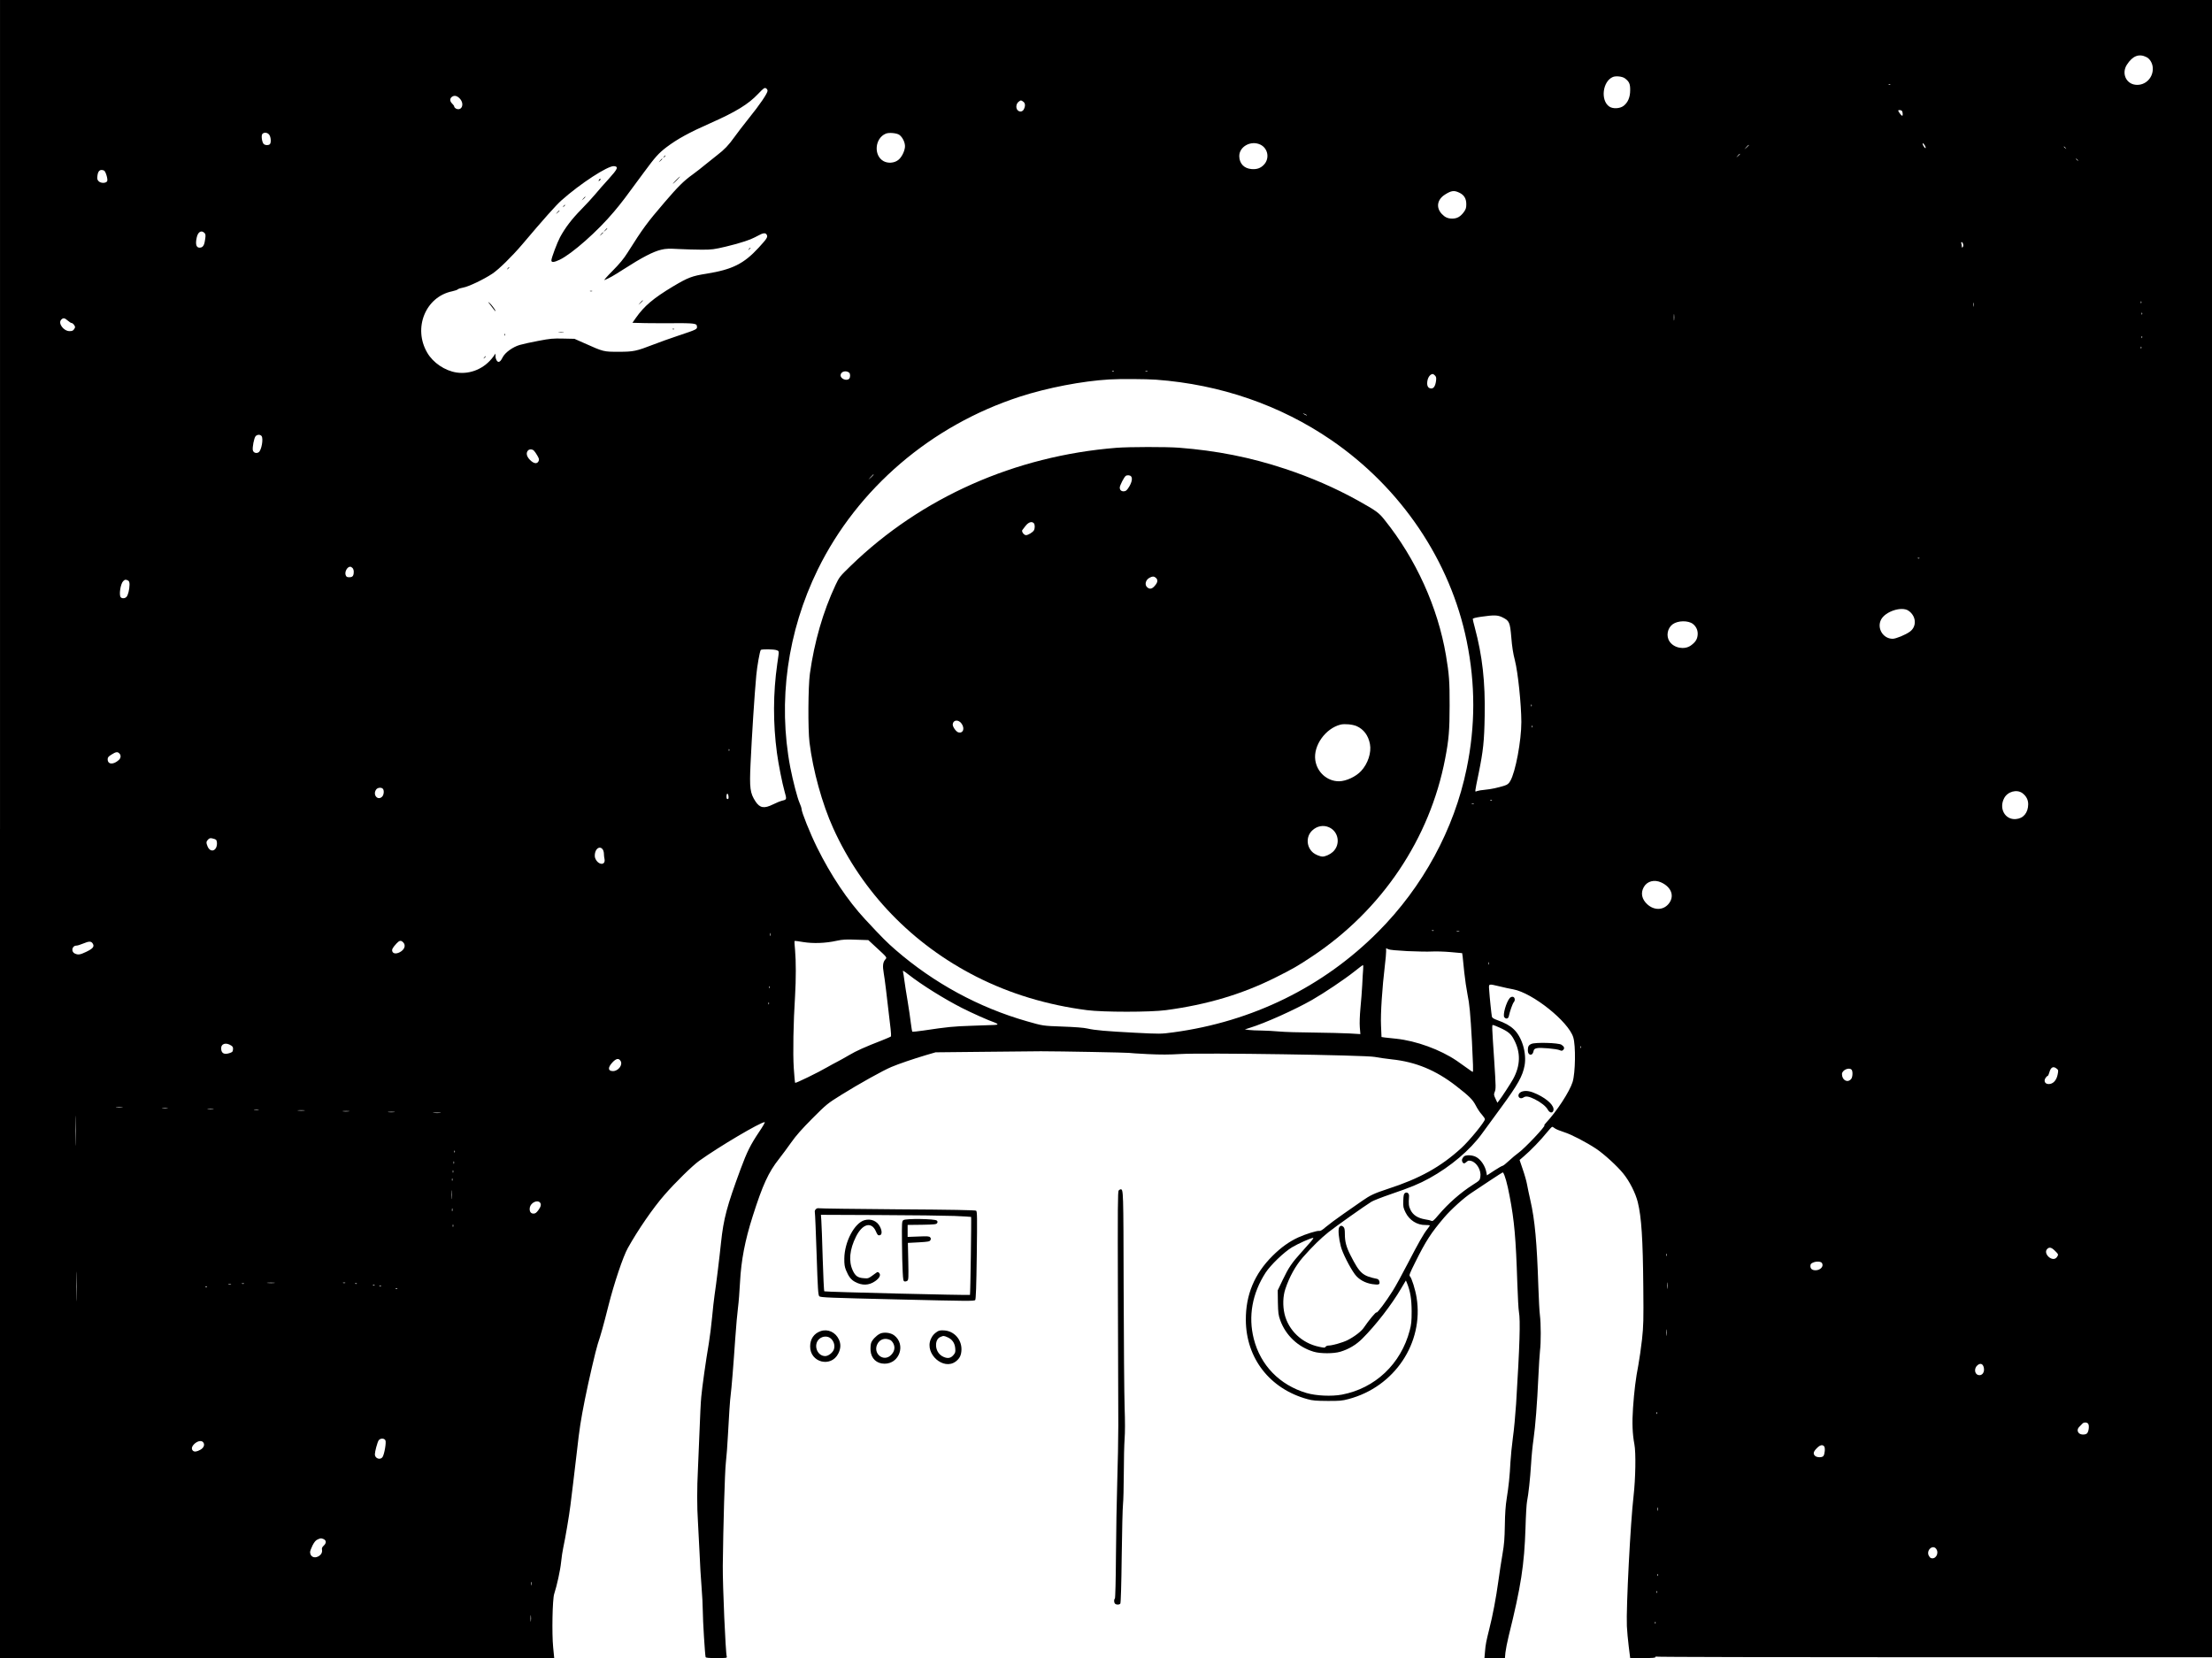 <?xml version="1.0" standalone="no"?>
<!DOCTYPE svg PUBLIC "-//W3C//DTD SVG 20010904//EN"
 "http://www.w3.org/TR/2001/REC-SVG-20010904/DTD/svg10.dtd">
<svg version="1.0" xmlns="http://www.w3.org/2000/svg"
 width="2732pt" height="2048pt" viewBox="0 0 2732 2048"
 preserveAspectRatio="xMidYMid meet">

<g transform="translate(0,2048) scale(0.1,-0.1)"
fill="#000000" stroke="none">
<path d="M0 10240 l0 -10240 3423 0 3422 0 -13 133 c-17 169 -9 597 13 660 33
101 75 291 85 392 6 61 18 139 26 175 27 124 73 396 89 525 8 72 24 200 35
285 10 85 31 256 45 380 33 294 47 381 99 645 46 230 134 608 159 685 36 107
71 231 131 470 71 281 181 609 241 716 126 225 309 491 451 654 136 156 345
361 430 422 249 178 757 478 809 478 7 0 -24 -55 -70 -122 -105 -157 -148
-242 -228 -458 -170 -461 -210 -610 -242 -910 -19 -185 -60 -518 -80 -650 -8
-52 -21 -174 -30 -270 -9 -96 -27 -240 -40 -320 -38 -222 -83 -543 -94 -665
-6 -60 -15 -247 -21 -415 -6 -168 -15 -384 -20 -480 -12 -228 -12 -466 0 -643
5 -78 14 -252 20 -387 5 -135 17 -326 25 -425 8 -99 15 -231 15 -292 0 -113
27 -547 35 -571 3 -9 40 -12 135 -12 120 0 131 1 126 18 -15 49 -51 875 -49
1122 5 474 25 1170 38 1275 8 72 20 220 25 330 11 217 27 462 35 510 8 52 35
380 55 680 11 160 27 337 35 395 8 58 19 200 25 315 14 268 61 513 156 811
123 387 195 545 326 710 38 49 107 141 151 204 59 84 130 164 261 296 176 176
186 184 356 290 218 136 518 303 619 345 95 40 269 99 426 146 l120 35 580 6
c319 4 643 7 720 7 232 0 1075 -16 1088 -20 7 -2 111 -9 232 -15 162 -8 269
-7 405 1 269 17 2289 -13 2400 -36 41 -8 135 -22 210 -30 295 -31 543 -134
791 -326 167 -130 207 -170 245 -242 20 -40 54 -91 76 -114 21 -24 38 -49 38
-57 0 -31 -192 -266 -292 -357 -254 -232 -513 -376 -908 -504 -167 -55 -218
-79 -315 -147 -38 -27 -142 -99 -230 -160 -88 -61 -187 -135 -221 -164 -42
-37 -67 -51 -80 -48 -24 6 -166 -38 -259 -80 -113 -52 -213 -124 -316 -226
-226 -224 -334 -483 -332 -795 3 -473 297 -850 761 -977 64 -18 106 -21 247
-22 148 -1 182 2 260 23 567 149 932 693 841 1254 -16 99 -60 240 -82 262 -13
12 -4 35 67 177 130 262 195 361 354 548 86 101 246 246 340 307 39 25 141 93
227 151 87 58 159 104 161 101 23 -32 53 -139 82 -294 58 -303 77 -515 95
-1075 6 -168 14 -327 20 -355 19 -106 10 -407 -35 -1135 -9 -135 -26 -324 -40
-420 -13 -96 -26 -231 -30 -300 -8 -167 -22 -299 -46 -449 -14 -88 -21 -184
-23 -330 -3 -167 -8 -235 -29 -356 -14 -82 -38 -235 -52 -340 -27 -199 -70
-425 -111 -585 -38 -153 -46 -190 -53 -278 l-7 -82 127 0 126 0 6 68 c4 37 22
130 41 207 152 612 192 876 207 1330 4 154 13 303 19 330 17 84 39 281 50 462
5 94 19 232 30 306 23 160 45 440 60 772 6 132 15 276 20 320 13 102 12 336
-1 440 -6 44 -14 199 -19 345 -18 554 -43 831 -99 1075 -16 72 -35 159 -41
195 -6 36 -29 118 -52 184 l-40 118 53 46 c79 66 214 206 282 292 33 41 64 74
69 72 5 -1 22 -11 36 -22 15 -10 65 -30 112 -45 87 -27 271 -123 395 -205 98
-66 261 -215 334 -306 78 -96 152 -243 179 -354 45 -182 63 -453 68 -1050 4
-411 2 -474 -16 -645 -12 -104 -32 -246 -45 -315 -32 -162 -52 -326 -66 -530
-13 -184 -7 -324 17 -450 20 -103 14 -426 -10 -635 -38 -322 -93 -1380 -83
-1610 3 -60 13 -174 23 -252 l18 -143 158 0 c121 0 157 3 154 13 -1 6 -1 9 1
5 3 -5 1550 -8 3439 -8 l3434 0 0 10235 0 10235 -13660 0 -13660 0 0 -10240z
m26512 9534 c40 -21 71 -71 76 -125 12 -126 -91 -230 -213 -216 -118 13 -174
143 -106 248 71 110 150 140 243 93z m-6444 -261 c54 -40 67 -69 66 -147 0
-87 -28 -153 -82 -194 -46 -35 -135 -39 -179 -6 -108 79 -78 311 47 363 37 16
117 7 148 -16z m3279 -79 c-3 -3 -12 -4 -19 -1 -8 3 -5 6 6 6 11 1 17 -2 13
-5z m-13867 -75 c0 -31 -96 -173 -233 -342 -67 -84 -147 -188 -178 -232 -67
-95 -123 -154 -210 -220 -35 -27 -100 -79 -144 -115 -44 -37 -116 -93 -160
-125 -109 -78 -182 -151 -344 -340 -222 -259 -268 -322 -461 -627 -47 -75 -98
-136 -186 -225 -66 -66 -110 -117 -98 -112 49 18 113 54 229 129 233 150 373
223 473 246 55 13 94 15 217 8 83 -4 211 -8 285 -8 122 0 151 4 295 38 188 45
307 85 391 132 70 39 99 42 114 14 15 -28 2 -48 -99 -158 -183 -200 -327 -271
-642 -322 -183 -29 -230 -47 -417 -158 -244 -147 -356 -242 -459 -389 l-42
-60 162 -4 c89 -1 245 -2 347 -1 102 2 208 -1 235 -5 44 -7 50 -11 53 -35 4
-35 -1 -37 -228 -113 -102 -34 -239 -83 -305 -109 -218 -84 -249 -91 -435 -91
-186 0 -184 -1 -425 107 l-120 53 -140 3 c-124 3 -159 0 -305 -28 -91 -17
-195 -40 -232 -51 -85 -25 -179 -93 -209 -151 -20 -41 -35 -57 -51 -58 -18 0
-38 35 -38 67 l0 36 -28 -39 c-107 -146 -281 -221 -454 -195 -143 22 -289 120
-361 244 -179 305 -21 692 308 759 33 7 65 18 70 25 6 6 37 16 70 22 63 11
250 100 355 170 78 51 245 215 369 361 268 317 417 484 484 544 234 209 576
431 651 424 58 -6 46 -34 -66 -158 -57 -62 -132 -147 -166 -189 -35 -42 -114
-128 -176 -191 -115 -117 -196 -224 -259 -340 -34 -63 -107 -257 -107 -286 0
-28 31 -26 103 8 153 74 468 352 670 593 97 115 138 170 372 489 136 185 179
233 274 306 138 104 280 182 549 301 310 137 465 232 585 359 68 71 79 79 97
70 11 -6 20 -20 20 -31z m-3797 -101 c57 -67 17 -155 -54 -118 -10 6 -19 17
-19 24 0 7 -11 23 -25 36 -31 29 -32 64 -2 85 30 21 66 12 100 -27z m6955 -34
c24 -17 28 -49 10 -88 -13 -31 -40 -41 -67 -27 -39 21 -37 88 2 116 26 19 28
19 55 -1z m10856 -120 c8 -21 8 -54 0 -54 -7 0 -29 25 -45 53 -8 14 -6 17 15
17 13 0 27 -7 30 -16z m-20167 -291 c20 -30 23 -97 6 -114 -17 -17 -65 -14
-79 6 -20 27 -29 102 -14 120 21 25 67 19 87 -12z m7781 1 c42 -31 74 -101 69
-151 -6 -58 -43 -129 -84 -160 -49 -38 -127 -43 -181 -13 -125 70 -107 283 28
339 39 17 136 8 168 -15z m4458 -120 c96 -46 118 -173 43 -250 -41 -42 -86
-58 -154 -52 -91 8 -148 69 -149 160 0 118 144 197 260 142z m8209 -14 c9 -16
11 -30 6 -30 -6 0 -17 14 -26 30 -9 17 -11 30 -6 30 6 0 17 -13 26 -30z
m-2175 7 c0 -2 -12 -14 -27 -28 l-28 -24 24 28 c23 25 31 32 31 24z m3911 -34
c13 -16 12 -17 -3 -4 -17 13 -22 21 -14 21 2 0 10 -8 17 -17z m-4021 -76 c0
-2 -10 -12 -22 -23 l-23 -19 19 23 c18 21 26 27 26 19z m4171 -74 c13 -16 12
-17 -3 -4 -17 13 -22 21 -14 21 2 0 10 -8 17 -17z m-24377 -129 c21 -8 52
-112 39 -133 -16 -26 -78 -26 -104 0 -17 17 -20 29 -16 65 7 65 33 87 81 68z
m16740 -274 c59 -28 86 -73 86 -142 0 -45 -5 -62 -30 -97 -42 -57 -84 -81
-143 -81 -55 0 -90 16 -129 57 -75 79 -58 179 39 240 79 50 113 54 177 23z
m-15499 -497 c14 -13 16 -27 10 -71 -9 -72 -23 -101 -53 -109 -55 -13 -73 31
-52 124 15 69 57 94 95 56z m21721 -139 c4 -14 2 -30 -5 -37 -8 -8 -11 -6 -11
10 0 12 -3 28 -6 37 -3 9 -1 16 5 16 6 0 14 -12 17 -26z m2201 -726 c-3 -8 -6
-5 -6 6 -1 11 2 17 5 13 3 -3 4 -12 1 -19z m-2070 -40 c-2 -13 -4 -5 -4 17 -1
22 1 32 4 23 2 -10 2 -28 0 -40z m-3700 -170 c-2 -18 -4 -4 -4 32 0 36 2 50 4
33 2 -18 2 -48 0 -65z m5780 70 c-3 -8 -6 -5 -6 6 -1 11 2 17 5 13 3 -3 4 -12
1 -19z m-25620 -78 c18 -16 40 -30 48 -30 8 0 22 -11 31 -25 15 -23 15 -27 0
-50 -13 -20 -25 -25 -57 -25 -73 0 -144 96 -104 140 25 27 42 25 82 -10z
m25620 -212 c-3 -8 -6 -5 -6 6 -1 11 2 17 5 13 3 -3 4 -12 1 -19z m-10 -130
c-3 -8 -6 -5 -6 6 -1 11 2 17 5 13 3 -3 4 -12 1 -19z m-15959 -301 c15 -12 16
-59 0 -75 -33 -33 -111 1 -106 46 5 44 66 60 106 29z m3269 17 c-3 -3 -12 -4
-19 -1 -8 3 -5 6 6 6 11 1 17 -2 13 -5z m416 -1 c-7 -2 -19 -2 -25 0 -7 3 -2
5 12 5 14 0 19 -2 13 -5z m3552 -53 c14 -16 16 -29 11 -67 -9 -64 -30 -95 -64
-91 -39 4 -53 41 -41 101 10 44 37 77 65 77 6 0 19 -9 29 -20z m-3445 -50
c794 -59 1532 -314 2163 -746 864 -593 1470 -1492 1672 -2482 109 -535 108
-1047 -1 -1577 -154 -749 -540 -1459 -1094 -2015 -677 -680 -1551 -1109 -2527
-1241 -157 -21 -161 -21 -478 -5 -356 19 -489 30 -585 52 -40 10 -159 19 -305
24 -246 9 -240 8 -440 65 -595 170 -1150 471 -1625 883 -106 92 -165 151 -375
377 -217 234 -424 544 -595 890 -86 175 -190 434 -190 473 0 11 -11 44 -24 73
-27 59 -83 275 -115 439 -156 818 -36 1678 339 2445 492 1002 1400 1779 2495
2135 343 111 770 193 1105 213 133 8 456 6 580 -3z m1859 -436 c14 -12 -19 -1
-35 12 -18 14 -18 14 6 3 14 -6 27 -13 29 -15z m-12909 -259 c26 -31 0 -178
-35 -201 -28 -19 -64 -7 -72 24 -8 34 15 153 34 174 20 22 56 23 73 3z m3364
-181 c9 -8 28 -36 42 -60 22 -38 25 -49 16 -70 -18 -38 -60 -32 -107 16 -41
42 -50 84 -25 114 16 20 54 20 74 0z m4196 -297 c0 -2 -15 -16 -32 -33 l-33
-29 29 33 c28 30 36 37 36 29z m12917 -1033 c-3 -3 -12 -4 -19 -1 -8 3 -5 6 6
6 11 1 17 -2 13 -5z m-19353 -120 c18 -18 21 -66 6 -95 -8 -13 -21 -19 -46
-19 -28 0 -36 5 -44 25 -16 41 18 105 56 105 7 0 20 -7 28 -16z m-2773 -154
c14 -8 19 -21 19 -53 -1 -58 -18 -128 -37 -149 -19 -21 -54 -23 -71 -6 -25 25
-4 166 29 199 22 22 32 23 60 9z m21990 -373 c97 -66 106 -194 18 -259 -54
-39 -172 -88 -213 -88 -119 0 -198 131 -143 237 53 101 254 167 338 110z
m-5013 -83 c84 -42 92 -60 108 -247 9 -113 22 -199 44 -282 38 -148 79 -541
80 -763 0 -231 -72 -619 -137 -729 -19 -33 -34 -45 -71 -57 -82 -26 -165 -44
-241 -51 -40 -3 -85 -11 -98 -16 -30 -11 -32 -34 20 221 56 276 69 395 74 707
8 420 -28 740 -122 1092 -14 51 -25 98 -25 105 0 9 33 18 103 28 160 23 205
22 265 -8z m2350 -80 c44 -34 66 -85 59 -142 -6 -52 -29 -86 -85 -126 -78 -55
-207 -31 -261 50 -46 67 -27 167 39 214 64 46 190 48 248 4z m-11313 -326 c30
-13 29 -1 5 -168 -52 -362 -53 -735 -4 -1100 18 -136 66 -377 94 -475 28 -99
28 -101 -27 -114 -27 -7 -79 -28 -116 -47 -109 -54 -162 -45 -216 37 -67 103
-75 164 -61 464 16 344 49 861 71 1095 10 108 42 291 55 311 8 13 168 11 199
-3z m9322 -690 c-3 -8 -6 -5 -6 6 -1 11 2 17 5 13 3 -3 4 -12 1 -19z m10 -260
c-3 -8 -6 -5 -6 6 -1 11 2 17 5 13 3 -3 4 -12 1 -19z m-9920 -290 c-3 -8 -6
-5 -6 6 -1 11 2 17 5 13 3 -3 4 -12 1 -19z m-7533 -34 c23 -22 20 -57 -6 -81
-68 -62 -138 -57 -138 9 0 23 9 34 48 58 53 34 74 37 96 14z m3254 -436 c19
-19 14 -76 -8 -98 -54 -54 -120 23 -74 88 17 24 62 30 82 10z m20251 -55 c47
-36 71 -81 71 -137 -1 -106 -60 -177 -154 -183 -132 -10 -210 130 -143 258 43
82 156 113 226 62z m-15981 -41 c2 -23 -1 -32 -11 -32 -11 0 -15 11 -14 35 1
43 21 41 25 -3z m9429 -48 c-3 -3 -12 -4 -19 -1 -8 3 -5 6 6 6 11 1 17 -2 13
-5z m-224 -41 c-7 -2 -19 -2 -25 0 -7 3 -2 5 12 5 14 0 19 -2 13 -5z m-15535
-445 c6 -6 12 -26 12 -45 0 -95 -81 -121 -116 -38 -19 46 -18 61 7 86 16 16
27 19 52 13 18 -3 38 -11 45 -16z m4777 -121 c8 -12 14 -36 14 -52 0 -17 3
-45 7 -63 18 -87 -81 -80 -115 9 -6 16 -6 41 -1 65 14 63 66 85 95 41z m13071
-406 c133 -60 171 -179 87 -272 -66 -73 -174 -74 -256 0 -70 63 -86 142 -44
215 41 72 129 95 213 57z m-2809 -597 c-3 -3 -12 -4 -19 -1 -8 3 -5 6 6 6 11
1 17 -2 13 -5z m316 -11 c-7 -2 -21 -2 -30 0 -10 3 -4 5 12 5 17 0 24 -2 18
-5z m-8506 -50 c-3 -10 -5 -4 -5 12 0 17 2 24 5 18 2 -7 2 -21 0 -30z m1303
-143 c138 -127 137 -126 116 -149 -31 -35 -37 -79 -21 -171 13 -72 35 -255 85
-689 5 -46 7 -87 5 -92 -3 -4 -51 -26 -108 -48 -214 -83 -321 -131 -410 -184
-51 -30 -117 -67 -147 -82 -30 -15 -86 -46 -125 -68 -105 -62 -387 -199 -394
-192 -3 4 -11 86 -17 183 -12 181 -5 564 16 892 12 204 12 429 0 564 -6 60 -9
111 -6 113 2 3 50 -3 107 -13 122 -20 274 -15 414 16 75 16 115 18 240 13
l150 -5 95 -88z m-5840 60 c36 -36 17 -91 -43 -122 -45 -23 -83 -18 -92 13 -7
22 6 45 54 97 35 37 53 40 81 12z m-3835 -14 c24 -37 5 -62 -78 -102 -77 -37
-102 -41 -142 -22 -51 23 -36 98 20 98 12 0 48 11 81 25 75 31 100 31 119 1z
m16240 -94 c116 -5 249 -8 298 -5 48 3 152 0 232 -7 l144 -13 6 -41 c3 -22 12
-111 20 -196 9 -85 27 -208 40 -273 25 -119 35 -231 55 -582 14 -267 17 -375
10 -375 -4 0 -28 16 -53 35 -25 19 -90 65 -144 102 -205 139 -502 247 -749
273 -55 5 -117 12 -140 15 l-41 6 -6 142 c-7 144 14 462 48 747 9 69 15 144
15 167 l0 41 28 -13 c17 -8 105 -16 237 -23z m1002 -164 c-3 -7 -5 -2 -5 12 0
14 2 19 5 13 2 -7 2 -19 0 -25z m-1551 -65 c-3 -32 -8 -116 -11 -188 -4 -71
-13 -200 -22 -285 -9 -99 -12 -186 -8 -239 l7 -84 -133 8 c-74 4 -273 9 -444
11 -170 1 -362 7 -425 13 -63 6 -162 11 -220 12 -58 0 -127 4 -155 7 l-50 7
60 19 c189 58 556 223 770 345 152 87 400 254 520 349 55 44 104 81 108 81 5
1 6 -25 3 -56z m-5613 -62 c161 -126 440 -300 656 -410 121 -62 339 -159 404
-180 20 -7 37 -17 37 -22 0 -5 -17 -9 -37 -9 -21 -1 -148 -5 -283 -10 -233 -8
-291 -14 -595 -59 -71 -10 -133 -17 -136 -15 -4 2 -12 50 -19 106 -6 57 -25
180 -40 273 -16 94 -34 208 -40 255 -6 47 -13 93 -16 103 -8 25 0 22 69 -32z
m7300 -145 c56 -14 131 -30 166 -36 238 -43 681 -396 742 -592 32 -100 27
-441 -8 -553 -36 -117 -198 -366 -331 -507 -14 -16 -22 -28 -18 -28 27 0 -248
-291 -324 -343 -25 -17 -75 -60 -112 -94 -37 -35 -73 -63 -80 -63 -7 0 -54
-27 -103 -59 l-90 -59 -7 38 c-14 78 -69 160 -128 190 -50 26 -131 27 -152 3
-22 -25 -27 -45 -16 -65 11 -23 27 -23 53 2 18 16 26 18 56 10 69 -19 125
-116 113 -195 -6 -43 -10 -47 -88 -96 -157 -100 -307 -232 -432 -379 -52 -63
-70 -77 -83 -70 -9 5 -45 14 -81 19 -88 15 -147 52 -178 115 -23 47 -26 73
-19 170 3 35 -24 57 -50 40 -14 -9 -19 -28 -21 -94 -3 -76 0 -89 28 -146 47
-96 143 -157 246 -155 30 0 54 -2 54 -5 0 -4 -13 -23 -29 -43 -50 -63 -109
-168 -240 -420 -70 -136 -155 -291 -190 -346 -86 -137 -193 -279 -200 -266 -6
10 -95 -97 -156 -187 -31 -47 -118 -113 -203 -156 -58 -29 -188 -66 -233 -66
-15 0 -32 -7 -37 -15 -7 -14 -16 -14 -81 0 -211 44 -378 203 -426 406 -23 101
-20 217 10 307 50 151 127 289 217 392 117 133 220 234 318 312 87 69 451 327
528 374 24 15 132 57 240 94 246 84 350 127 477 197 261 144 501 347 647 548
46 62 153 209 239 327 207 282 265 387 289 517 28 154 -33 356 -136 450 -47
44 -107 77 -202 111 -46 17 -63 28 -66 44 -6 32 -28 242 -33 324 -6 85 -15 82
130 48z m-9016 -18 c-3 -8 -6 -5 -6 6 -1 11 2 17 5 13 3 -3 4 -12 1 -19z m-10
-200 c-3 -8 -6 -5 -6 6 -1 11 2 17 5 13 3 -3 4 -12 1 -19z m9027 -292 c103
-47 138 -76 174 -145 86 -160 82 -322 -10 -490 -31 -56 -142 -226 -176 -269
l-18 -23 -23 50 c-21 44 -22 53 -11 81 17 40 16 62 -4 375 -29 431 -30 455
-18 455 6 0 45 -15 86 -34z m-15667 -221 c19 -13 23 -23 21 -48 -3 -28 -8 -34
-47 -46 -61 -19 -95 -2 -99 51 -6 66 56 88 125 43z m16670 -27 c-3 -8 -6 -5
-6 6 -1 11 2 17 5 13 3 -3 4 -12 1 -19z m-11863 -161 c32 -48 -26 -127 -93
-127 -63 0 -66 43 -9 105 47 51 79 58 102 22z m17737 -96 c23 -18 23 -21 12
-77 -15 -71 -57 -114 -110 -114 -45 0 -64 37 -39 75 9 14 21 25 26 25 5 0 14
18 20 40 18 68 49 85 91 51z m-2533 -13 c18 -18 15 -93 -5 -116 -44 -52 -113
-14 -113 61 0 48 85 88 118 55z m-21931 -906 c-1 -81 -3 -12 -3 153 0 165 2
231 3 147 2 -84 2 -219 0 -300z m570 441 c-20 -2 -52 -2 -70 0 -17 2 0 4 38 4
39 0 53 -2 32 -4z m561 -10 c-15 -2 -42 -2 -60 0 -18 2 -6 4 27 4 33 0 48 -2
33 -4z m565 -10 c-18 -2 -48 -2 -65 0 -18 2 -4 4 32 4 36 0 50 -2 33 -4z m560
-10 c-13 -2 -35 -2 -50 0 -16 2 -5 4 22 4 28 0 40 -2 28 -4z m565 -10 c-21 -2
-55 -2 -75 0 -21 2 -4 4 37 4 41 0 58 -2 38 -4z m549 -10 c-20 -2 -52 -2 -70
0 -17 2 0 4 38 4 39 0 53 -2 32 -4z m560 -10 c-20 -2 -52 -2 -70 0 -17 2 0 4
38 4 39 0 53 -2 32 -4z m571 -10 c-21 -2 -57 -2 -80 0 -24 2 -7 4 37 4 44 0
63 -2 43 -4z m179 -485 c-3 -8 -6 -5 -6 6 -1 11 2 17 5 13 3 -3 4 -12 1 -19z
m-10 -140 c-3 -7 -5 -2 -5 12 0 14 2 19 5 13 2 -7 2 -19 0 -25z m-10 -110 c-3
-7 -5 -2 -5 12 0 14 2 19 5 13 2 -7 2 -19 0 -25z m-10 -100 c-3 -7 -5 -2 -5
12 0 14 2 19 5 13 2 -7 2 -19 0 -25z m-10 -221 c-2 -23 -3 -1 -3 48 0 50 1 68
3 42 2 -26 2 -67 0 -90z m1091 -49 c20 -20 14 -52 -19 -96 -24 -32 -37 -42
-60 -42 -36 0 -53 30 -45 76 11 57 89 97 124 62z m-1081 -105 c-3 -10 -5 -4
-5 12 0 17 2 24 5 18 2 -7 2 -21 0 -30z m10 -195 c-3 -7 -5 -2 -5 12 0 14 2
19 5 13 2 -7 2 -19 0 -25z m10596 -181 c-21 -24 -74 -84 -118 -133 -121 -133
-161 -194 -231 -340 l-63 -132 2 -149 c3 -130 6 -156 29 -220 67 -187 221
-332 413 -389 82 -25 248 -25 330 0 103 31 194 85 270 161 166 165 364 421
480 620 l59 99 13 -31 c42 -103 57 -198 58 -348 0 -126 -4 -164 -24 -239 -109
-414 -427 -714 -837 -792 -130 -24 -318 -15 -438 20 -332 99 -568 342 -651
670 -70 277 -19 560 146 816 62 95 228 255 327 314 79 47 233 115 260 116 8 0
-4 -19 -25 -43z m9187 -116 c45 -44 46 -48 24 -79 -22 -32 -68 -29 -105 7 -32
33 -38 71 -13 95 25 25 52 19 94 -23z m-4793 -63 c-3 -7 -5 -2 -5 12 0 14 2
19 5 13 2 -7 2 -19 0 -25z m1916 -89 c25 -40 -19 -89 -79 -89 -42 0 -64 18
-64 51 0 24 6 33 33 44 40 18 97 15 110 -6z m-21556 -436 c-1 -82 -3 -15 -3
147 0 162 2 229 3 148 2 -82 2 -214 0 -295z m19650 125 c-2 -18 -4 -4 -4 32 0
36 2 50 4 33 2 -18 2 -48 0 -65z m-17209 65 c-21 -2 -57 -2 -80 0 -24 2 -7 4
37 4 44 0 63 -2 43 -4z m875 0 c-7 -2 -19 -2 -25 0 -7 3 -2 5 12 5 14 0 19 -2
13 -5z m-1250 -10 c-7 -2 -19 -2 -25 0 -7 3 -2 5 12 5 14 0 19 -2 13 -5z
m1394 1 c-3 -3 -12 -4 -19 -1 -8 3 -5 6 6 6 11 1 17 -2 13 -5z m-1554 -11 c-7
-2 -21 -2 -30 0 -10 3 -4 5 12 5 17 0 24 -2 18 -5z m1774 -9 c-3 -3 -12 -4
-19 -1 -8 3 -5 6 6 6 11 1 17 -2 13 -5z m80 -10 c-3 -3 -12 -4 -19 -1 -8 3 -5
6 6 6 11 1 17 -2 13 -5z m-2150 -10 c-3 -3 -12 -4 -19 -1 -8 3 -5 6 6 6 11 1
17 -2 13 -5z m2350 -20 c-3 -3 -12 -4 -19 -1 -8 3 -5 6 6 6 11 1 17 -2 13 -5z
m15680 -576 c-2 -18 -4 -4 -4 32 0 36 2 50 4 33 2 -18 2 -48 0 -65z m3915
-402 c12 -57 -22 -102 -68 -90 -50 13 -54 87 -8 123 36 28 66 15 76 -33z
m-4035 -568 c-3 -8 -6 -5 -6 6 -1 11 2 17 5 13 3 -3 4 -12 1 -19z m5323 -123
c18 -22 7 -105 -16 -122 -25 -18 -74 -16 -96 4 -24 22 -23 55 5 81 12 11 28
28 35 36 16 20 56 21 72 1z m-21030 -205 c13 -24 -12 -171 -35 -207 -27 -41
-95 -18 -95 33 0 34 30 146 46 172 19 29 69 30 84 2z m-2251 -24 c24 -29 9
-69 -34 -93 -45 -25 -75 -29 -93 -11 -22 22 -13 55 23 87 39 34 84 41 104 17z
m20021 -51 c15 -18 8 -98 -10 -120 -17 -20 -79 -19 -102 2 -27 25 -22 52 20
94 39 41 71 49 92 24z m-2053 -792 c-3 -10 -5 -2 -5 17 0 19 2 27 5 18 2 -10
2 -26 0 -35z m-16484 -352 c38 -15 41 -49 7 -81 -21 -19 -27 -33 -23 -52 6
-34 -11 -64 -47 -83 -52 -27 -100 0 -100 55 0 11 14 48 30 81 23 44 40 64 63
74 39 17 40 17 70 6z m19921 -123 c39 -55 -9 -135 -67 -112 -8 3 -20 18 -27
33 -28 68 54 136 94 79z m-3437 -330 c-3 -8 -6 -5 -6 6 -1 11 2 17 5 13 3 -3
4 -12 1 -19z m-13910 -115 c-3 -10 -5 -2 -5 17 0 19 2 27 5 18 2 -10 2 -26 0
-35z m13900 -95 c-3 -8 -6 -5 -6 6 -1 11 2 17 5 13 3 -3 4 -12 1 -19z m-13910
-350 c-2 -18 -4 -4 -4 32 0 36 2 50 4 33 2 -18 2 -48 0 -65z m13890 -30 c-3
-8 -6 -5 -6 6 -1 11 2 17 5 13 3 -3 4 -12 1 -19z"/>
<path d="M8199 18543 c-13 -16 -12 -17 4 -4 16 13 21 21 13 21 -2 0 -10 -8
-17 -17z"/>
<path d="M8154 18498 l-19 -23 23 19 c12 11 22 21 22 23 0 8 -8 2 -26 -19z"/>
<path d="M8350 18255 c-24 -25 -42 -45 -39 -45 3 0 25 20 49 45 24 25 42 45
39 45 -3 0 -25 -20 -49 -45z"/>
<path d="M7396 18254 c-5 -14 -4 -15 9 -4 17 14 19 20 6 20 -5 0 -12 -7 -15
-16z"/>
<path d="M7204 18028 l-19 -23 23 19 c12 11 22 21 22 23 0 8 -8 2 -26 -19z"/>
<path d="M6959 17933 c-13 -16 -12 -17 4 -4 16 13 21 21 13 21 -2 0 -10 -8
-17 -17z"/>
<path d="M6884 17858 l-19 -23 23 19 c21 18 27 26 19 26 -2 0 -12 -10 -23 -22z"/>
<path d="M7474 17638 l-19 -23 23 19 c12 11 22 21 22 23 0 8 -8 2 -26 -19z"/>
<path d="M7424 17588 l-19 -23 23 19 c21 18 27 26 19 26 -2 0 -12 -10 -23 -22z"/>
<path d="M9249 17403 c-13 -16 -12 -17 4 -4 16 13 21 21 13 21 -2 0 -10 -8
-17 -17z"/>
<path d="M6269 17163 c-13 -16 -12 -17 4 -4 16 13 21 21 13 21 -2 0 -10 -8
-17 -17z"/>
<path d="M7288 16883 c6 -2 18 -2 25 0 6 3 1 5 -13 5 -14 0 -19 -2 -12 -5z"/>
<path d="M7909 16743 l-24 -28 28 24 c15 14 27 26 27 28 0 8 -8 1 -31 -24z"/>
<path d="M6036 16740 c62 -83 84 -110 84 -102 0 13 -53 84 -76 102 -17 13 -18
13 -8 0z"/>
<path d="M8308 16413 c7 -3 16 -2 19 1 4 3 -2 6 -13 5 -11 0 -14 -3 -6 -6z"/>
<path d="M6903 16373 c15 -2 39 -2 55 0 15 2 2 4 -28 4 -30 0 -43 -2 -27 -4z"/>
<path d="M6231 16344 c0 -11 3 -14 6 -6 3 7 2 16 -1 19 -3 4 -6 -2 -5 -13z"/>
<path d="M5979 16063 c-13 -16 -12 -17 4 -4 16 13 21 21 13 21 -2 0 -10 -8
-17 -17z"/>
<path class="helmet" d="M13790 14949 c-1255 -100 -2413 -614 -3284 -1459 -135 -131 -140
-138 -187 -237 -154 -329 -261 -700 -316 -1093 -22 -158 -25 -688 -5 -850 42
-344 157 -761 293 -1060 358 -791 978 -1433 1769 -1834 416 -211 872 -349
1365 -413 201 -26 781 -26 975 0 510 68 946 198 1363 408 198 99 267 138 442
255 862 572 1455 1454 1644 2444 45 232 55 354 55 655 1 296 -6 388 -45 620
-101 595 -371 1191 -758 1673 -73 92 -100 111 -334 242 -276 153 -574 283
-897 390 -425 141 -843 224 -1309 260 -156 12 -617 11 -771 -1z m178 -351 c21
-21 13 -71 -21 -128 -26 -42 -39 -56 -61 -58 -34 -4 -56 13 -56 46 0 25 54
131 74 144 17 12 51 9 64 -4z m-1200 -580 c15 -15 16 -62 2 -88 -13 -24 -72
-60 -98 -60 -25 0 -57 43 -46 62 4 7 24 32 43 56 36 43 74 55 99 30z m1503
-671 c29 -22 31 -51 4 -87 -40 -54 -72 -65 -107 -33 -34 31 -19 91 30 117 33
18 52 19 73 3z m-2393 -1807 c40 -60 17 -121 -41 -106 -28 7 -72 69 -70 99 5
58 73 63 111 7z m4878 -29 c87 -39 144 -115 164 -221 20 -105 -25 -243 -109
-333 -64 -70 -187 -127 -274 -127 -146 0 -271 112 -292 261 -26 180 126 392
312 439 51 12 148 3 199 -19z m-340 -1250 c119 -54 143 -215 45 -304 -34 -31
-92 -57 -126 -57 -30 0 -88 24 -116 47 -86 72 -91 202 -11 276 58 55 138 70
208 38z"/>
<path d="M18647 8153 c-43 -49 -90 -211 -67 -238 20 -25 49 -19 55 13 13 61
47 158 62 174 20 23 13 62 -13 66 -11 2 -28 -5 -37 -15z"/>
<path d="M18914 7586 c-35 -15 -44 -33 -44 -81 0 -64 59 -72 70 -10 4 23 12
31 40 38 41 11 246 -7 285 -25 21 -9 29 -9 42 4 20 20 12 42 -22 64 -37 24
-324 32 -371 10z"/>
<path d="M18803 6999 c-35 -10 -56 -38 -47 -63 9 -23 35 -28 61 -11 29 20 66
13 138 -22 77 -39 139 -88 160 -127 24 -44 61 -50 71 -11 14 54 -69 137 -201
200 -78 37 -134 48 -182 34z"/>
<path d="M16539 5319 c-14 -28 -5 -134 22 -237 20 -78 111 -258 173 -342 47
-63 124 -107 215 -121 82 -12 97 -6 87 35 -4 16 -15 27 -29 30 -180 37 -212
66 -327 291 -53 104 -70 169 -70 265 0 49 -4 73 -16 84 -21 22 -41 20 -55 -5z"/>
<path d="M13817 5776 c-12 -12 -13 -207 -10 -1308 2 -711 4 -1428 5 -1593 0
-165 -6 -478 -13 -695 -7 -217 -14 -629 -16 -915 -2 -312 -8 -524 -13 -529
-14 -14 -12 -50 2 -64 16 -16 53 -15 65 1 6 7 13 232 17 582 4 314 11 604 16
645 5 41 9 212 10 380 0 168 5 361 10 429 6 78 6 221 0 390 -5 146 -10 806
-12 1465 -3 1228 -3 1226 -38 1226 -5 0 -15 -6 -23 -14z"/>
<path d="M10076 5544 c-11 -10 -15 -25 -12 -38 3 -11 13 -245 22 -521 14 -432
19 -502 33 -516 14 -15 120 -19 965 -39 876 -21 950 -22 961 -7 8 12 14 164
19 554 6 471 5 539 -8 549 -11 7 -304 13 -968 17 -524 4 -962 10 -974 13 -13
3 -28 -1 -38 -12z m1712 -83 c112 -5 204 -10 206 -12 5 -8 -9 -958 -14 -963
-7 -7 -1788 36 -1799 44 -5 3 -13 185 -20 405 -6 220 -14 432 -17 470 l-5 70
723 -3 c398 -1 814 -7 926 -11z"/>
<path d="M11157 5409 c-18 -14 -19 -29 -17 -270 1 -140 5 -306 9 -369 5 -100
8 -115 24 -118 10 -2 25 2 34 9 14 12 15 42 11 240 l-5 227 134 7 c118 7 135
10 144 27 8 14 7 24 -3 35 -11 13 -32 15 -145 10 l-133 -5 0 74 0 74 176 2
c155 3 178 5 188 20 8 13 7 21 -4 32 -23 22 -386 27 -413 5z"/>
<path d="M10678 5409 c-125 -35 -248 -268 -250 -474 -1 -70 4 -101 20 -142 33
-81 63 -120 112 -146 88 -48 172 -45 248 8 55 38 74 77 50 102 -16 15 -18 15
-40 -1 -97 -71 -90 -68 -149 -64 -74 5 -105 27 -137 96 -53 114 -39 259 40
417 79 159 190 190 245 68 19 -45 27 -54 46 -51 31 4 34 48 7 103 -35 73 -111
106 -192 84z"/>
<path d="M10135 4038 c-82 -29 -129 -97 -129 -188 -2 -200 259 -266 348 -88
31 62 33 117 7 173 -42 91 -137 134 -226 103z m128 -92 c39 -36 53 -93 34
-139 -17 -39 -68 -77 -105 -77 -102 0 -151 143 -73 212 42 37 106 39 144 4z"/>
<path d="M11575 4032 c-40 -26 -61 -51 -80 -95 -76 -181 159 -388 310 -273 50
38 69 80 70 151 0 123 -93 225 -213 232 -44 3 -64 0 -87 -15z m131 -71 c55
-25 87 -71 92 -136 4 -44 1 -55 -22 -82 -33 -39 -70 -46 -122 -23 -51 22 -85
69 -92 126 -6 58 13 103 52 120 40 17 43 17 92 -5z"/>
<path d="M10865 4005 c-46 -25 -93 -75 -106 -113 -6 -19 -9 -60 -7 -92 7 -100
75 -164 173 -164 185 -1 266 238 119 350 -45 35 -132 44 -179 19z m132 -77
c12 -6 29 -26 38 -45 23 -48 12 -98 -30 -140 -92 -92 -229 19 -168 137 31 60
95 79 160 48z"/>
</g>
</svg>
